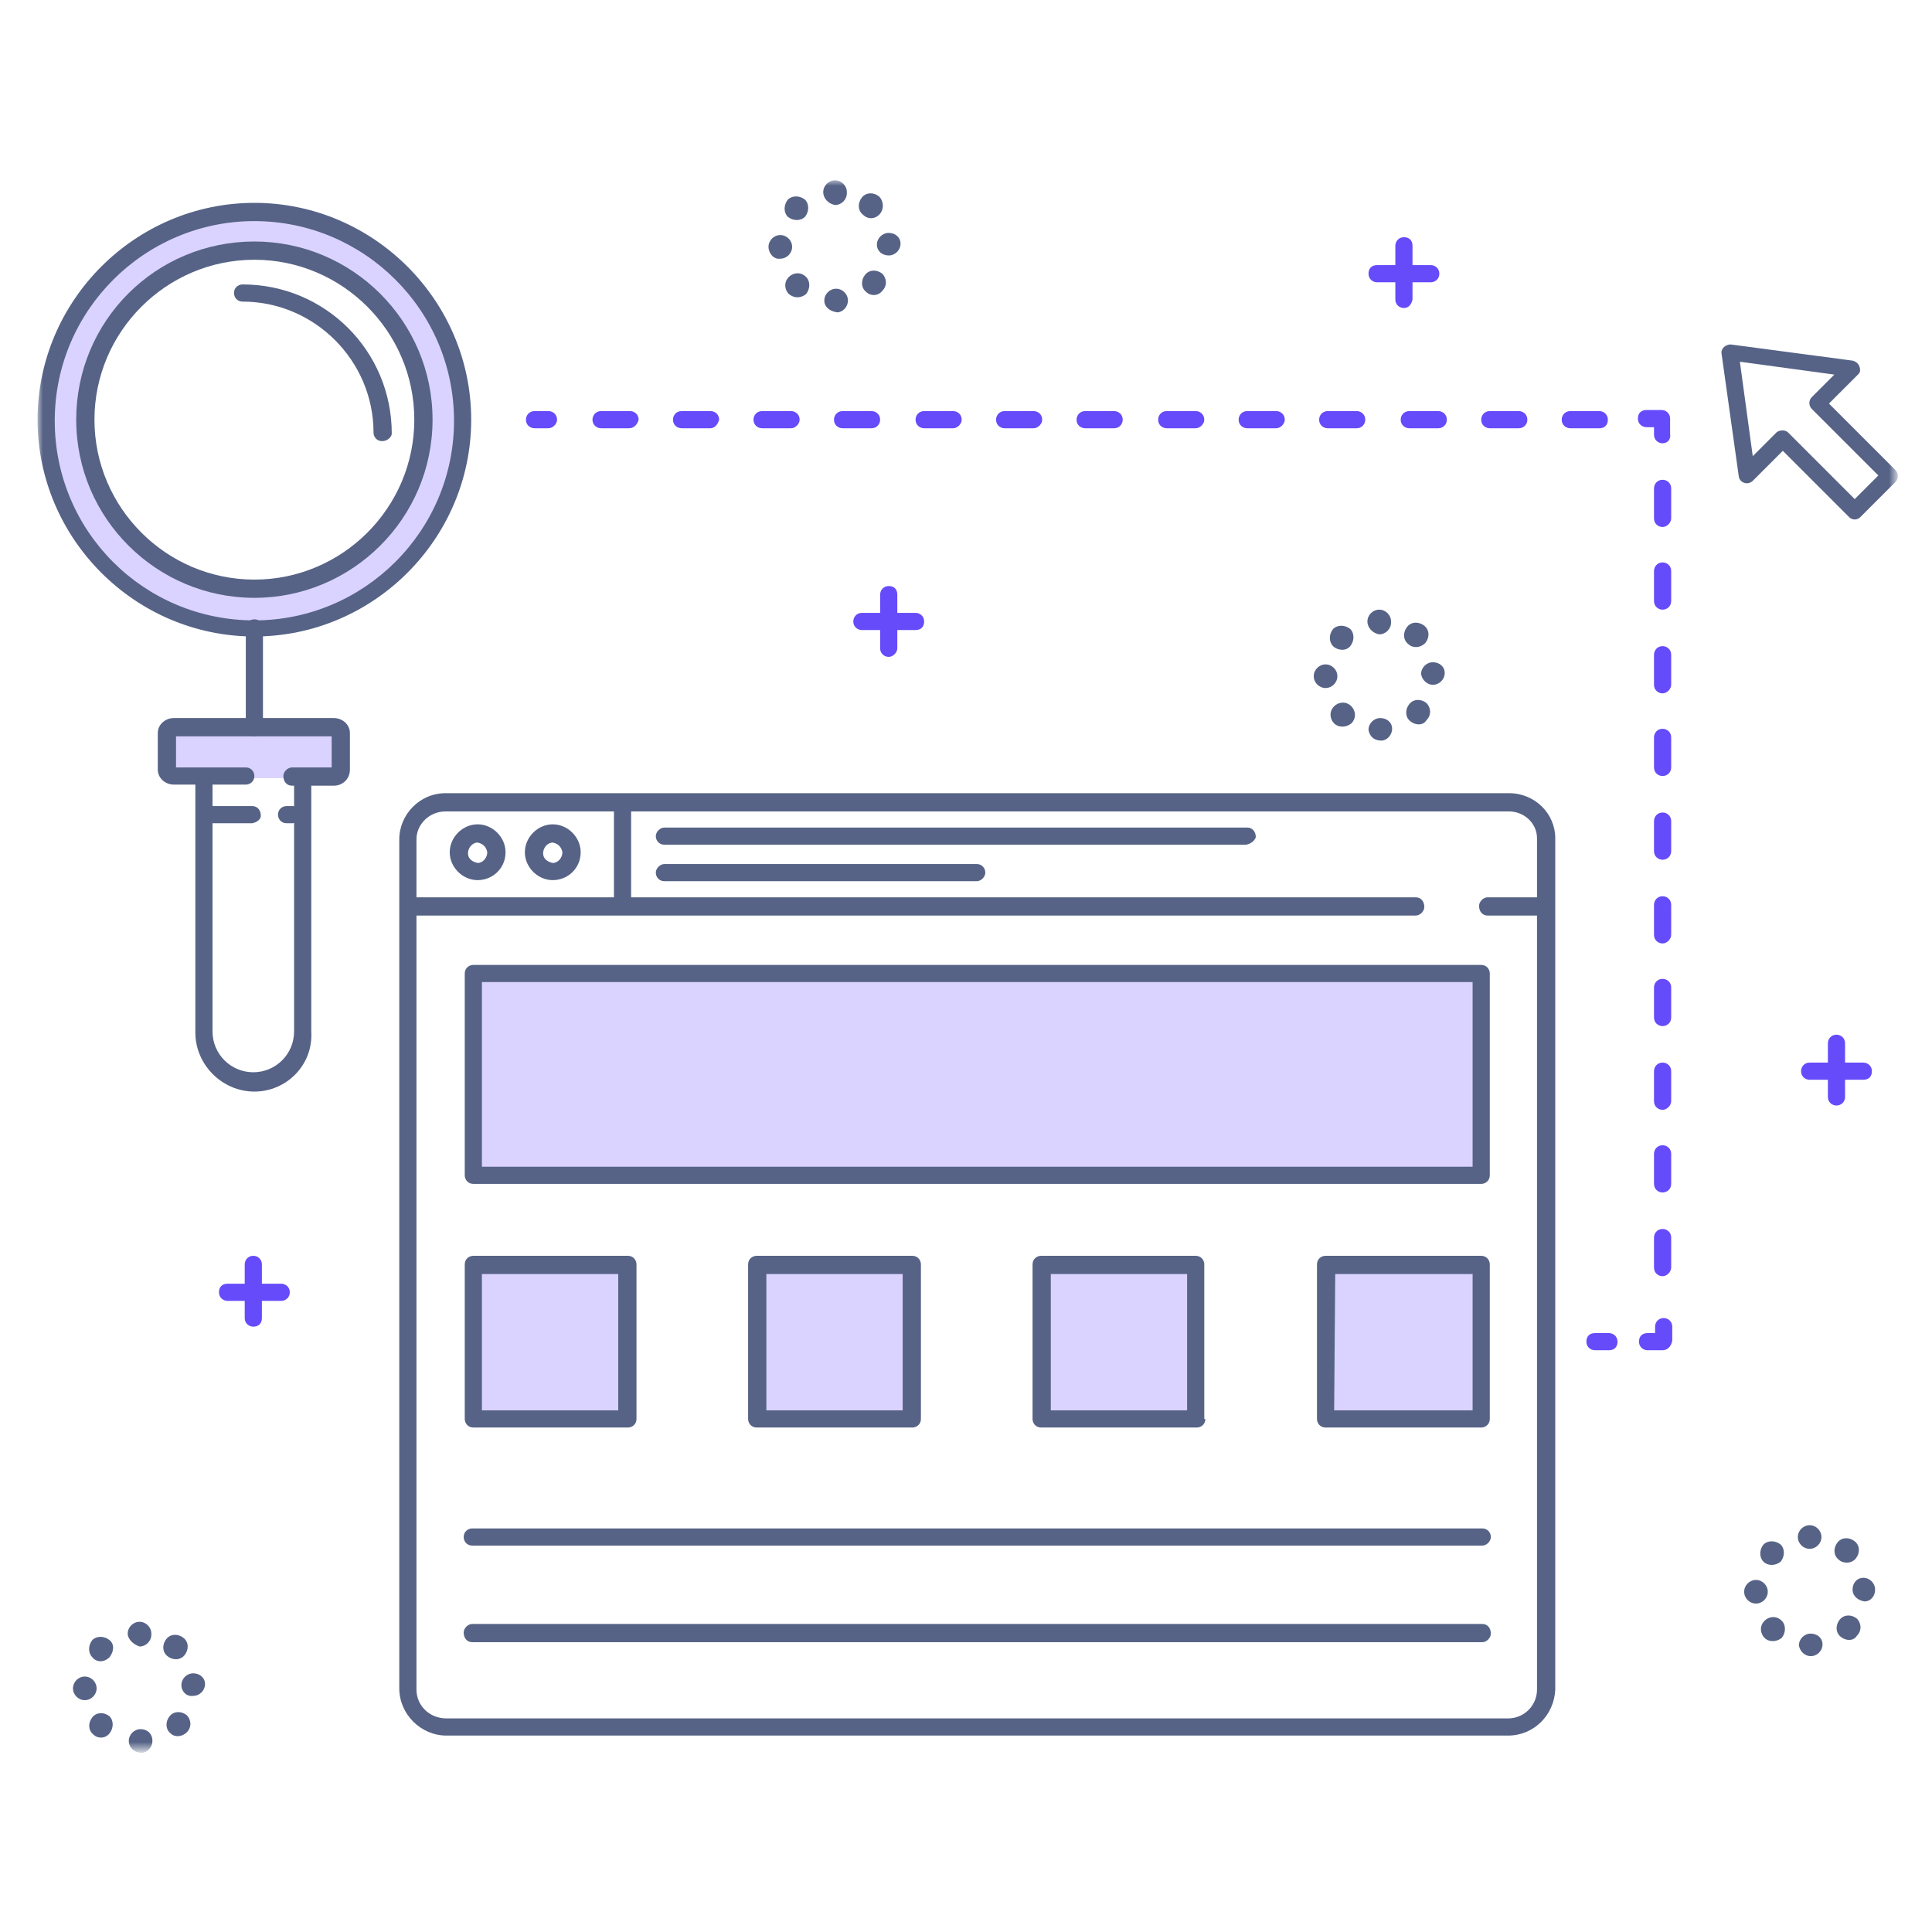 <?xml version="1.0" encoding="utf-8"?>
<!-- Generator: Adobe Illustrator 22.1.0, SVG Export Plug-In . SVG Version: 6.00 Build 0)  -->
<svg version="1.1" id="Слой_1" xmlns="http://www.w3.org/2000/svg" xmlns:xlink="http://www.w3.org/1999/xlink" x="0px" y="0px"
	 viewBox="0 0 180 180" style="enable-background:new 0 0 180 180;" xml:space="preserve">
<style type="text/css">
	.st0{filter:url(#Adobe_OpacityMaskFilter);}
	.st1{fill:#FFFFFF;}
	.st2{mask:url(#b_1_);}
	.st3{fill:#DAD3FF;}
	.st4{fill:#566386;}
	.st5{fill:#654BFA;}
</style>
<g transform="translate(-3 -17)">
	<defs>
		<filter id="Adobe_OpacityMaskFilter" filterUnits="userSpaceOnUse" x="6.5" y="33.8" width="173.4" height="146.5">
			<feColorMatrix  type="matrix" values="1 0 0 0 0  0 1 0 0 0  0 0 1 0 0  0 0 0 1 0"/>
		</filter>
	</defs>
	<mask maskUnits="userSpaceOnUse" x="6.5" y="33.8" width="173.4" height="146.5" id="b_1_">
		<g class="st0">
			<path id="a_1_" class="st1" d="M3,16.5h180v180H3V16.5z"/>
		</g>
	</mask>
	<g class="st2">
		<path class="st3" d="M26.7,71.8c-8.7,0-15.7-7-15.7-15.7c0-8.7,7-15.7,15.7-15.7c8.7,0,15.7,7,15.7,15.7S35.4,71.8,26.7,71.8
			L26.7,71.8z M26.7,36.7C16,36.7,7.3,45.4,7.3,56.1c0,10.7,8.7,19.4,19.4,19.4c10.7,0,19.4-8.7,19.4-19.4
			C46.1,45.4,37.4,36.7,26.7,36.7L26.7,36.7z M47,126.6H141v-18.8H47V126.6z M47,149.3h14.4v-14.4H47V149.3z M73.5,149.3h14.4v-14.4
			H73.5V149.3z M100,149.3h14.4v-14.4H100V149.3z M126.4,149.3H141v-14.4h-14.5V149.3z M18.7,89.5h16.1v-4.7H18.7V89.5z"/>
		<path class="st4" d="M44.5,92.6c-1.5,0-2.7,1.2-2.7,2.6v79.2c0,1.5,1.2,2.7,2.8,2.7h98.9c1.5,0,2.7-1.2,2.7-2.7V95.1
			c0-1.4-1.2-2.5-2.6-2.5H44.5z M143.5,178.7H44.6c-2.4,0-4.4-2-4.4-4.4V95.2c0-2.3,1.9-4.3,4.3-4.3h99.1c2.4,0,4.3,1.9,4.3,4.2
			v79.3C147.8,176.8,145.9,178.7,143.5,178.7L143.5,178.7z"/>
		<path class="st4" d="M134.9,102.3H41.7c-0.5,0-0.8-0.4-0.8-0.9c0-0.4,0.4-0.8,0.8-0.8h93.2c0.5,0,0.8,0.4,0.8,0.9
			C135.7,101.9,135.3,102.3,134.9,102.3"/>
		<path class="st4" d="M61,101.6c-0.5,0-0.8-0.4-0.8-0.8v-8.4c0-0.5,0.4-0.8,0.8-0.8c0.5,0,0.8,0.4,0.8,0.8v8.4
			C61.9,101.2,61.5,101.6,61,101.6 M47.5,95.5c-0.5,0-0.9,0.5-0.9,1c0,0.5,0.4,0.8,0.9,0.9c0.5,0,0.9-0.5,0.9-1
			C48.3,95.9,48,95.6,47.5,95.5z M47.5,99c-1.4,0-2.6-1.2-2.6-2.6c0-1.4,1.2-2.6,2.6-2.6c1.4,0,2.6,1.2,2.6,2.6
			C50.1,97.9,48.9,99,47.5,99z M54.5,95.5c-0.5,0-0.9,0.5-0.9,1c0,0.5,0.4,0.8,0.9,0.9c0.5,0,0.9-0.5,0.9-1
			C55.3,95.9,55,95.6,54.5,95.5z M54.5,99c-1.4,0-2.6-1.2-2.6-2.6c0-1.4,1.2-2.6,2.6-2.6c1.4,0,2.6,1.2,2.6,2.6
			C57.1,97.9,55.9,99,54.5,99z M119.1,95.7H64.9c-0.5,0-0.8-0.4-0.8-0.8s0.4-0.8,0.8-0.8h54.3c0.5,0,0.8,0.4,0.8,0.9
			C119.9,95.3,119.6,95.6,119.1,95.7 M94,99.1H64.9c-0.5,0-0.8-0.4-0.8-0.8s0.4-0.8,0.8-0.8H94c0.5,0,0.8,0.4,0.8,0.8
			S94.4,99.1,94,99.1 M146.3,102.3h-4.7c-0.5,0-0.8-0.4-0.8-0.9c0-0.4,0.4-0.8,0.8-0.8h4.7c0.5,0,0.8,0.4,0.8,0.9
			C147.1,101.9,146.7,102.3,146.3,102.3 M47.9,125.7h92.3v-17.2H47.9V125.7z M141.8,126.5c0,0.5-0.4,0.8-0.8,0.8H47.1
			c-0.5,0-0.8-0.4-0.8-0.8l0,0v-18.8c0-0.5,0.4-0.8,0.8-0.8H141c0.5,0,0.8,0.4,0.8,0.8L141.8,126.5L141.8,126.5z M141.1,170H47
			c-0.5,0-0.8-0.4-0.8-0.9c0-0.4,0.4-0.8,0.8-0.8h94.1c0.5,0,0.8,0.4,0.8,0.9C141.9,169.6,141.5,170,141.1,170 M47.9,148.4h12.7
			v-12.7H47.9V148.4L47.9,148.4z M62.3,149.2c0,0.5-0.4,0.8-0.8,0.8H47.1c-0.5,0-0.8-0.4-0.8-0.8v-14.4c0-0.5,0.4-0.8,0.8-0.8h14.4
			c0.5,0,0.8,0.4,0.8,0.8L62.3,149.2L62.3,149.2z M74.4,148.4h12.7v-12.7H74.4V148.4L74.4,148.4z M88.8,149.2c0,0.5-0.4,0.8-0.8,0.8
			H73.5c-0.5,0-0.8-0.4-0.8-0.8v-14.4c0-0.5,0.4-0.8,0.8-0.8H88c0.5,0,0.8,0.4,0.8,0.8L88.8,149.2L88.8,149.2z M100.9,148.4h12.7
			v-12.7h-12.7V148.4L100.9,148.4z M115.3,149.2c0,0.5-0.4,0.8-0.8,0.8H100c-0.5,0-0.8-0.4-0.8-0.8v-14.4c0-0.5,0.4-0.8,0.8-0.8
			h14.4c0.5,0,0.8,0.4,0.8,0.8V149.2z M127.3,148.4h12.9v-12.7h-12.8L127.3,148.4L127.3,148.4z M141.8,149.2c0,0.5-0.4,0.8-0.8,0.8
			h-14.5c-0.5,0-0.8-0.4-0.8-0.8v-14.4c0-0.5,0.4-0.8,0.8-0.8H141c0.5,0,0.8,0.4,0.8,0.8L141.8,149.2L141.8,149.2z M141.1,161H47
			c-0.5,0-0.8-0.4-0.8-0.8c0-0.5,0.4-0.8,0.8-0.8h94.1c0.5,0,0.8,0.4,0.8,0.8C141.9,160.6,141.5,161,141.1,161 M26.7,41.2
			c-8.2,0-14.9,6.7-14.9,14.9S18.5,71,26.7,71c8.2,0,14.9-6.7,14.9-14.9S34.9,41.2,26.7,41.2z M26.7,72.7c-9.1,0-16.6-7.4-16.6-16.6
			s7.4-16.6,16.6-16.6c9.1,0,16.6,7.4,16.6,16.6S35.8,72.7,26.7,72.7z"/>
		<path class="st4" d="M26.7,37.6c-10.2,0-18.6,8.3-18.6,18.6s8.3,18.6,18.6,18.6c10.2,0,18.6-8.3,18.6-18.6S36.9,37.6,26.7,37.6z
			 M26.7,76.3c-11.1,0-20.2-9.1-20.2-20.2s9.1-20.2,20.2-20.2S46.9,45,46.9,56.1S37.8,76.3,26.7,76.3z"/>
		<path class="st4" d="M26.7,85.6c-0.5,0-0.8-0.4-0.8-0.8v-9.3c0-0.5,0.4-0.8,0.8-0.8c0.5,0,0.8,0.4,0.8,0.8v9.3
			C27.5,85.3,27.1,85.6,26.7,85.6"/>
		<path class="st4" d="M34.1,90.2h-3.9c-0.5,0-0.8-0.4-0.8-0.9c0-0.4,0.4-0.8,0.8-0.8h3.7v-2.9H19.4v2.9h6.5c0.5,0,0.8,0.4,0.8,0.8
			c0,0.5-0.4,0.8-0.8,0.8h-6.7c-0.8,0-1.5-0.6-1.5-1.4v-3.4c0-0.8,0.7-1.4,1.5-1.4h14.9c0.8,0,1.5,0.6,1.5,1.4v3.4
			C35.6,89.6,34.9,90.2,34.1,90.2"/>
		<path class="st4" d="M26.7,118.7c-3,0-5.5-2.5-5.5-5.5V89.4c0-0.5,0.4-0.8,0.8-0.8c0.5,0,0.8,0.4,0.8,0.8v23.7
			c0,2.1,1.7,3.8,3.8,3.8c2.1,0,3.8-1.7,3.8-3.8V89.4c0-0.5,0.4-0.8,0.8-0.8c0.5,0,0.8,0.4,0.8,0.8v23.7
			C32.2,116.2,29.7,118.7,26.7,118.7"/>
		<path class="st4" d="M26.5,93.7h-4.4c-0.5,0-0.8-0.4-0.8-0.8c0-0.5,0.4-0.8,0.8-0.8h4.4c0.5,0,0.8,0.4,0.8,0.9
			C27.3,93.3,27,93.6,26.5,93.7 M30.3,93.7h-0.6c-0.5,0-0.8-0.4-0.8-0.8c0-0.5,0.4-0.8,0.8-0.8h0.6c0.5,0,0.8,0.4,0.8,0.9
			C31.1,93.3,30.7,93.6,30.3,93.7 M38.6,58.1c-0.5,0-0.8-0.4-0.8-0.8c0,0,0,0,0,0c0-6.7-5.5-12.2-12.2-12.2c-0.5,0-0.8-0.4-0.8-0.8
			c0-0.5,0.4-0.8,0.8-0.8c7.7,0,13.9,6.2,13.9,13.9C39.5,57.7,39.1,58.1,38.6,58.1 M169.1,57.1c0.2,0,0.4,0.1,0.5,0.2l6.2,6.2
			l2.2-2.2l-6.2-6.2c-0.3-0.3-0.3-0.8,0-1.1c0,0,0,0,0,0l2.1-2.1l-8.8-1.2l1.2,8.8l2.2-2.2C168.6,57.2,168.8,57.1,169.1,57.1
			L169.1,57.1z M175.8,65.4c-0.2,0-0.4-0.1-0.5-0.2l-6.2-6.2l-2.8,2.8c-0.3,0.3-0.8,0.3-1.1,0c-0.1-0.1-0.2-0.3-0.2-0.4L163.4,50
			c-0.1-0.4,0.2-0.8,0.7-0.9c0.1,0,0.1,0,0.2,0l11.3,1.5c0.4,0.1,0.7,0.4,0.7,0.9c0,0.2-0.1,0.3-0.2,0.4l-2.7,2.7l6.2,6.2
			c0.3,0.3,0.3,0.8,0,1.1l-3.3,3.3C176.2,65.3,176,65.4,175.8,65.4L175.8,65.4z"/>
		<path class="st5" d="M54.1,56.9h-1.3c-0.4,0-0.8-0.3-0.8-0.8c0-0.4,0.3-0.8,0.8-0.8h1.3c0.4,0,0.8,0.3,0.8,0.8
			C54.9,56.5,54.5,56.9,54.1,56.9C54.1,56.9,54.1,56.9,54.1,56.9 M61.6,56.9H59c-0.4,0-0.8-0.3-0.8-0.8c0-0.4,0.3-0.8,0.8-0.8h2.7
			c0.4,0,0.8,0.3,0.8,0.8C62.4,56.5,62.1,56.9,61.6,56.9C61.6,56.9,61.6,56.9,61.6,56.9L61.6,56.9z M69.2,56.9h-2.7
			c-0.4,0-0.8-0.3-0.8-0.8c0-0.4,0.3-0.8,0.8-0.8l0,0h2.7c0.4,0,0.8,0.3,0.8,0.8C69.9,56.5,69.6,56.9,69.2,56.9
			C69.2,56.9,69.2,56.9,69.2,56.9L69.2,56.9z M76.7,56.9H74c-0.4,0-0.8-0.3-0.8-0.8c0-0.4,0.3-0.8,0.8-0.8h2.7
			c0.4,0,0.8,0.3,0.8,0.8C77.5,56.5,77.1,56.9,76.7,56.9C76.7,56.9,76.7,56.9,76.7,56.9L76.7,56.9z M84.2,56.9h-2.7
			c-0.4,0-0.8-0.3-0.8-0.8c0-0.4,0.3-0.8,0.8-0.8h2.7c0.4,0,0.8,0.3,0.8,0.8C85,56.5,84.7,56.9,84.2,56.9
			C84.2,56.9,84.2,56.9,84.2,56.9L84.2,56.9z M91.8,56.9h-2.7c-0.4,0-0.8-0.3-0.8-0.8c0-0.4,0.3-0.8,0.8-0.8h2.7
			c0.4,0,0.8,0.3,0.8,0.8C92.6,56.5,92.2,56.9,91.8,56.9C91.8,56.9,91.8,56.9,91.8,56.9L91.8,56.9z M99.3,56.9h-2.7
			c-0.4,0-0.8-0.3-0.8-0.8c0-0.4,0.3-0.8,0.8-0.8h2.7c0.4,0,0.8,0.3,0.8,0.8C100.1,56.5,99.7,56.9,99.3,56.9
			C99.3,56.9,99.3,56.9,99.3,56.9L99.3,56.9z M106.8,56.9h-2.7c-0.4,0-0.8-0.3-0.8-0.8c0-0.4,0.3-0.8,0.8-0.8h2.7
			c0.4,0,0.8,0.3,0.8,0.8C107.6,56.5,107.3,56.9,106.8,56.9C106.8,56.9,106.8,56.9,106.8,56.9L106.8,56.9z M114.4,56.9h-2.7
			c-0.4,0-0.8-0.3-0.8-0.8c0-0.4,0.3-0.8,0.8-0.8l0,0h2.7c0.4,0,0.8,0.3,0.8,0.8C115.2,56.5,114.8,56.9,114.4,56.9
			C114.4,56.9,114.4,56.9,114.4,56.9L114.4,56.9z M121.9,56.9h-2.7c-0.4,0-0.8-0.3-0.8-0.8c0-0.4,0.3-0.8,0.8-0.8h2.7
			c0.4,0,0.8,0.3,0.8,0.8C122.7,56.5,122.3,56.9,121.9,56.9C121.9,56.9,121.9,56.9,121.9,56.9L121.9,56.9z M129.4,56.9h-2.7
			c-0.4,0-0.8-0.3-0.8-0.8c0-0.4,0.3-0.8,0.8-0.8h2.7c0.4,0,0.8,0.3,0.8,0.8C130.2,56.5,129.9,56.9,129.4,56.9
			C129.4,56.9,129.4,56.9,129.4,56.9L129.4,56.9z M137,56.9h-2.7c-0.4,0-0.8-0.3-0.8-0.8c0-0.4,0.3-0.8,0.8-0.8h2.7
			c0.4,0,0.8,0.3,0.8,0.8S137.4,56.9,137,56.9C137,56.9,137,56.9,137,56.9L137,56.9z M144.5,56.9h-2.7c-0.4,0-0.8-0.3-0.8-0.8
			c0-0.4,0.3-0.8,0.8-0.8l0,0h2.7c0.4,0,0.8,0.3,0.8,0.8S144.9,56.9,144.5,56.9C144.5,56.9,144.5,56.9,144.5,56.9L144.5,56.9z
			 M152,56.9h-2.7c-0.4,0-0.8-0.3-0.8-0.8c0-0.4,0.3-0.8,0.8-0.8h2.7c0.4,0,0.8,0.3,0.8,0.8S152.5,56.9,152,56.9
			C152,56.9,152,56.9,152,56.9L152,56.9z M157.9,58.3c-0.4,0-0.8-0.3-0.8-0.8c0,0,0,0,0,0v-0.7h-0.7c-0.4,0-0.8-0.3-0.8-0.8
			s0.3-0.8,0.8-0.8c0,0,0,0,0,0h1.4c0.4,0,0.8,0.3,0.8,0.8v1.4C158.7,58,158.3,58.3,157.9,58.3C157.9,58.3,157.9,58.3,157.9,58.3
			 M157.9,66.1c-0.4,0-0.8-0.3-0.8-0.8v-2.8c0-0.4,0.3-0.8,0.8-0.8c0.4,0,0.8,0.3,0.8,0.8v2.8C158.7,65.7,158.3,66.1,157.9,66.1
			L157.9,66.1z M157.9,73.8c-0.4,0-0.8-0.3-0.8-0.8v-2.8c0-0.4,0.3-0.8,0.8-0.8c0.4,0,0.8,0.3,0.8,0.8v2.8
			C158.7,73.5,158.3,73.8,157.9,73.8L157.9,73.8z M157.9,81.6c-0.4,0-0.8-0.3-0.8-0.8V78c0-0.4,0.3-0.8,0.8-0.8
			c0.4,0,0.8,0.3,0.8,0.8v2.8C158.7,81.2,158.3,81.6,157.9,81.6L157.9,81.6z M157.9,89.3c-0.4,0-0.8-0.3-0.8-0.8v-2.8
			c0-0.4,0.3-0.8,0.8-0.8c0.4,0,0.8,0.3,0.8,0.8v2.8C158.7,89,158.3,89.3,157.9,89.3L157.9,89.3z M157.9,97.1
			c-0.4,0-0.8-0.3-0.8-0.8v-2.8c0-0.4,0.3-0.8,0.8-0.8c0.4,0,0.8,0.3,0.8,0.8v2.8C158.7,96.8,158.3,97.1,157.9,97.1L157.9,97.1z
			 M157.9,104.9c-0.4,0-0.8-0.3-0.8-0.8v-2.8c0-0.4,0.3-0.8,0.8-0.8c0.4,0,0.8,0.3,0.8,0.8l0,0v2.8
			C158.7,104.5,158.3,104.9,157.9,104.9L157.9,104.9z M157.9,112.6c-0.4,0-0.8-0.3-0.8-0.8v-2.8c0-0.4,0.3-0.8,0.8-0.8
			c0.4,0,0.8,0.3,0.8,0.8v2.8C158.7,112.3,158.3,112.6,157.9,112.6L157.9,112.6z M157.9,120.4c-0.4,0-0.8-0.3-0.8-0.8v-2.8
			c0-0.4,0.3-0.8,0.8-0.8c0.4,0,0.8,0.3,0.8,0.8v2.8C158.7,120,158.3,120.4,157.9,120.4L157.9,120.4z M157.9,128.1
			c-0.4,0-0.8-0.3-0.8-0.8v-2.8c0-0.4,0.3-0.8,0.8-0.8c0.4,0,0.8,0.3,0.8,0.8v2.8C158.7,127.8,158.3,128.1,157.9,128.1L157.9,128.1z
			 M157.9,135.9c-0.4,0-0.8-0.3-0.8-0.8v-2.8c0-0.4,0.3-0.8,0.8-0.8c0.4,0,0.8,0.3,0.8,0.8v2.8C158.7,135.5,158.3,135.9,157.9,135.9
			L157.9,135.9z M157.9,142.8h-1.4c-0.4,0-0.8-0.3-0.8-0.8s0.3-0.8,0.8-0.8h0.7v-0.6c0-0.4,0.3-0.8,0.8-0.8c0.4,0,0.8,0.3,0.8,0.8
			l0,0v1.3C158.7,142.5,158.3,142.8,157.9,142.8 M152.9,142.8h-1.3c-0.4,0-0.8-0.3-0.8-0.8s0.3-0.8,0.8-0.8h1.3
			c0.4,0,0.8,0.3,0.8,0.8C153.7,142.5,153.4,142.8,152.9,142.8 M26.6,140.6c-0.4,0-0.8-0.3-0.8-0.8l0,0v-5c0-0.4,0.3-0.8,0.8-0.8
			c0.4,0,0.8,0.3,0.8,0.8c0,0,0,0,0,0v5C27.4,140.3,27.1,140.6,26.6,140.6C26.6,140.6,26.6,140.6,26.6,140.6"/>
		<path class="st5" d="M29.2,138.2h-5c-0.4,0-0.8-0.3-0.8-0.8s0.3-0.8,0.8-0.8h5c0.4,0,0.8,0.3,0.8,0.8S29.6,138.2,29.2,138.2
			 M174.1,120c-0.4,0-0.8-0.3-0.8-0.8c0,0,0,0,0,0v-5c0-0.4,0.3-0.8,0.8-0.8c0.4,0,0.8,0.3,0.8,0.8v5
			C174.9,119.7,174.5,120,174.1,120C174.1,120,174.1,120,174.1,120"/>
		<path class="st5" d="M176.6,117.6h-5c-0.4,0-0.8-0.3-0.8-0.8c0-0.4,0.3-0.8,0.8-0.8h5c0.4,0,0.8,0.3,0.8,0.8
			S177.1,117.6,176.6,117.6 M85.8,78.2c-0.4,0-0.8-0.3-0.8-0.8l0,0v-5c0-0.4,0.3-0.8,0.8-0.8s0.8,0.3,0.8,0.8v5
			C86.6,77.8,86.2,78.2,85.8,78.2L85.8,78.2"/>
		<path class="st5" d="M88.3,75.7h-5c-0.4,0-0.8-0.3-0.8-0.8c0-0.4,0.3-0.8,0.8-0.8c0,0,0,0,0,0h5c0.4,0,0.8,0.3,0.8,0.8
			C89.1,75.4,88.8,75.7,88.3,75.7C88.3,75.7,88.3,75.7,88.3,75.7 M133.8,45.7c-0.4,0-0.8-0.3-0.8-0.8c0,0,0,0,0,0v-5
			c0-0.4,0.3-0.8,0.8-0.8s0.8,0.3,0.8,0.8l0,0v5C134.5,45.4,134.2,45.7,133.8,45.7C133.8,45.7,133.8,45.7,133.8,45.7"/>
		<path class="st5" d="M136.3,43.3h-5c-0.4,0-0.8-0.3-0.8-0.8s0.3-0.8,0.8-0.8h5c0.4,0,0.8,0.3,0.8,0.8S136.7,43.3,136.3,43.3
			C136.3,43.3,136.3,43.3,136.3,43.3"/>
		<path class="st4" d="M14.9,169.2c0-0.6,0.5-1.1,1.1-1.1c0.6,0,1.1,0.5,1.1,1.1c0,0,0,0,0,0.1c0,0.6-0.5,1.1-1.1,1.1
			C15.4,170.2,14.9,169.7,14.9,169.2z M18.6,171.3c-0.5-0.4-0.5-1.1-0.1-1.6c0.4-0.5,1.1-0.5,1.6-0.1s0.5,1.1,0.1,1.6
			C19.8,171.7,19.1,171.7,18.6,171.3C18.6,171.3,18.6,171.3,18.6,171.3z M11.6,171.4c-0.4-0.4-0.4-1.1,0-1.6c0.4-0.4,1.1-0.4,1.6,0
			s0.4,1.1,0,1.6C12.7,171.9,12,171.9,11.6,171.4L11.6,171.4z M19.9,174c0-0.6,0.5-1.1,1.1-1.1c0,0,0,0,0,0c0.6,0,1.1,0.4,1.1,1
			c0,0,0,0,0,0c0,0.6-0.5,1.1-1.1,1.1h0C20.4,175.1,19.9,174.6,19.9,174z M9.8,174.3c0-0.6,0.5-1.1,1.1-1.1c0.6,0,1.1,0.5,1.1,1.1
			s-0.5,1.1-1.1,1.1h0C10.3,175.4,9.8,174.9,9.8,174.3z M18.9,178.5c-0.5-0.4-0.5-1.1-0.1-1.6s1.1-0.5,1.6-0.1c0,0,0,0,0,0
			c0.4,0.4,0.5,1.1,0,1.6C20,178.8,19.3,178.9,18.9,178.5z M11.7,178.6c-0.5-0.4-0.5-1.1-0.1-1.6s1.1-0.5,1.6-0.1c0,0,0,0,0,0
			c0.4,0.4,0.4,1.1,0,1.6C12.8,179,12.1,179,11.7,178.6z M15,179.2c0-0.6,0.5-1.1,1.1-1.1c0,0,0,0,0,0c0.6,0,1.1,0.4,1.1,1.1
			c0,0,0,0,0,0c0,0.6-0.5,1.1-1,1.1c0,0,0,0,0,0h0C15.5,180.3,15,179.8,15,179.2z M170.5,160.2c0-0.6,0.5-1.1,1.1-1.1v0
			c0.6,0,1.1,0.5,1.1,1.1c0,0.6-0.5,1.1-1.1,1.1S170.5,160.8,170.5,160.2L170.5,160.2L170.5,160.2z M174.3,162.3
			c-0.5-0.4-0.5-1.1-0.1-1.6s1.1-0.5,1.6-0.1l0,0c0.5,0.4,0.5,1.1,0.1,1.6S174.7,162.7,174.3,162.3z M167.3,162.5
			c-0.4-0.4-0.4-1.1,0-1.6c0.4-0.4,1.1-0.4,1.6,0c0,0,0,0,0,0c0.4,0.4,0.4,1.1,0,1.6C168.4,162.9,167.7,162.9,167.3,162.5z
			 M175.6,165.1c0-0.6,0.4-1.1,1-1.1c0,0,0,0,0,0c0.6,0,1.1,0.5,1.1,1.1v0c0,0.6-0.4,1.1-1,1.1h0
			C176.1,166.1,175.6,165.7,175.6,165.1L175.6,165.1z M165.5,165.3c0-0.6,0.5-1.1,1.1-1.1c0.6,0,1.1,0.5,1.1,1.1
			c0,0.6-0.5,1.1-1.1,1.1h0C166,166.4,165.5,165.9,165.5,165.3L165.5,165.3z M174.5,169.5c-0.5-0.4-0.5-1.1-0.1-1.6
			c0.4-0.5,1.1-0.5,1.6-0.1c0,0,0,0,0,0c0.4,0.4,0.5,1.1,0,1.6C175.7,169.9,175,169.9,174.5,169.5z M167.4,169.6
			c-0.4-0.4-0.5-1.1,0-1.6c0.4-0.4,1.1-0.5,1.6,0c0,0,0,0,0,0c0.4,0.4,0.4,1.1,0,1.6C168.5,170,167.8,170,167.4,169.6L167.4,169.6z
			 M170.6,170.3c0-0.6,0.5-1.1,1.1-1.1c0,0,0,0,0,0c0.6,0,1.1,0.4,1.1,1c0,0,0,0,0,0c0,0.6-0.5,1.1-1.1,1.1c0,0,0,0,0,0h0
			C171.2,171.3,170.7,170.9,170.6,170.3L170.6,170.3z M130.4,74.9c0-0.6,0.5-1.1,1.1-1.1c0.6,0,1.1,0.5,1.1,1.1c0,0,0,0,0,0.1
			c0,0.6-0.5,1.1-1.1,1.1C130.9,76,130.4,75.5,130.4,74.9z M134.2,77c-0.5-0.4-0.5-1.1-0.1-1.6c0.4-0.5,1.1-0.5,1.6-0.1l0,0
			c0.5,0.4,0.5,1.1,0.1,1.6C135.3,77.4,134.6,77.4,134.2,77z M127.2,77.2c-0.4-0.4-0.4-1.1,0-1.6c0.4-0.4,1.1-0.4,1.6,0
			c0.4,0.4,0.4,1.1,0,1.6S127.6,77.6,127.2,77.2L127.2,77.2z M135.4,79.8c0-0.6,0.5-1.1,1.1-1.1c0,0,0,0,0,0c0.6,0,1.1,0.4,1.1,1
			c0,0,0,0,0,0c0,0.6-0.5,1.1-1.1,1.1h0C136,80.8,135.5,80.4,135.4,79.8L135.4,79.8z M125.4,80c0-0.6,0.5-1.1,1.1-1.1
			c0.6,0,1.1,0.5,1.1,1.1s-0.5,1.1-1.1,1.1h0C125.9,81.1,125.4,80.6,125.4,80L125.4,80z M134.4,84.2c-0.5-0.4-0.5-1.1-0.1-1.6
			s1.1-0.5,1.6-0.1c0,0,0,0,0,0c0.4,0.4,0.5,1.1,0,1.6C135.6,84.6,134.9,84.6,134.4,84.2z M127.3,84.4c-0.4-0.4-0.5-1.1,0-1.6
			c0.4-0.4,1.1-0.5,1.6,0c0.4,0.4,0.5,1.1,0,1.6C128.4,84.8,127.7,84.8,127.3,84.4L127.3,84.4z M130.5,85c0-0.6,0.5-1.1,1.1-1.1
			c0,0,0,0,0,0c0.6,0,1.1,0.4,1.1,1c0,0,0,0,0,0c0,0.6-0.5,1.1-1,1.1c0,0,0,0,0,0h0C131,86,130.6,85.6,130.5,85L130.5,85z
			 M79.7,34.9c0-0.6,0.5-1.1,1.1-1.1c0.6,0,1.1,0.5,1.1,1.1c0,0,0,0,0,0.1c0,0.6-0.5,1.1-1.1,1.1C80.2,36,79.7,35.5,79.7,34.9z
			 M83.4,37c-0.5-0.4-0.5-1.1-0.1-1.6c0.4-0.5,1.1-0.5,1.6-0.1c0,0,0,0,0,0c0.4,0.4,0.5,1.1,0.1,1.6C84.6,37.4,83.9,37.5,83.4,37z
			 M76.4,37.2c-0.4-0.4-0.4-1.1,0-1.6c0.4-0.4,1.1-0.4,1.6,0c0.4,0.4,0.4,1.1,0,1.6C77.6,37.6,76.9,37.6,76.4,37.2L76.4,37.2z
			 M84.7,39.8c0-0.6,0.5-1.1,1.1-1.1c0,0,0,0,0,0c0.6,0,1.1,0.4,1.1,1c0,0,0,0,0,0c0,0.6-0.5,1.1-1.1,1.1h0
			C85.2,40.8,84.7,40.4,84.7,39.8z M74.6,40c0-0.6,0.5-1.1,1.1-1.1c0.6,0,1.1,0.5,1.1,1.1c0,0.6-0.5,1.1-1.1,1.1h0
			C75.1,41.2,74.6,40.6,74.6,40z M83.7,44.2c-0.5-0.4-0.5-1.1-0.1-1.6c0.4-0.5,1.1-0.5,1.6-0.1c0,0,0,0,0,0c0.4,0.4,0.5,1.1,0,1.6
			C84.8,44.6,84.1,44.6,83.7,44.2z M76.5,44.4c-0.4-0.4-0.5-1.1,0-1.6c0.4-0.4,1.1-0.5,1.6,0c0,0,0,0,0,0c0.4,0.4,0.4,1.1,0,1.6
			C77.6,44.8,77,44.8,76.5,44.4z M79.8,45c0-0.6,0.5-1.1,1.1-1.1c0,0,0,0,0,0c0.6,0,1.1,0.5,1.1,1.1c0,0.6-0.5,1.1-1,1.1
			c0,0,0,0,0,0h0C80.3,46,79.8,45.6,79.8,45z"/>
	</g>
</g>
</svg>
